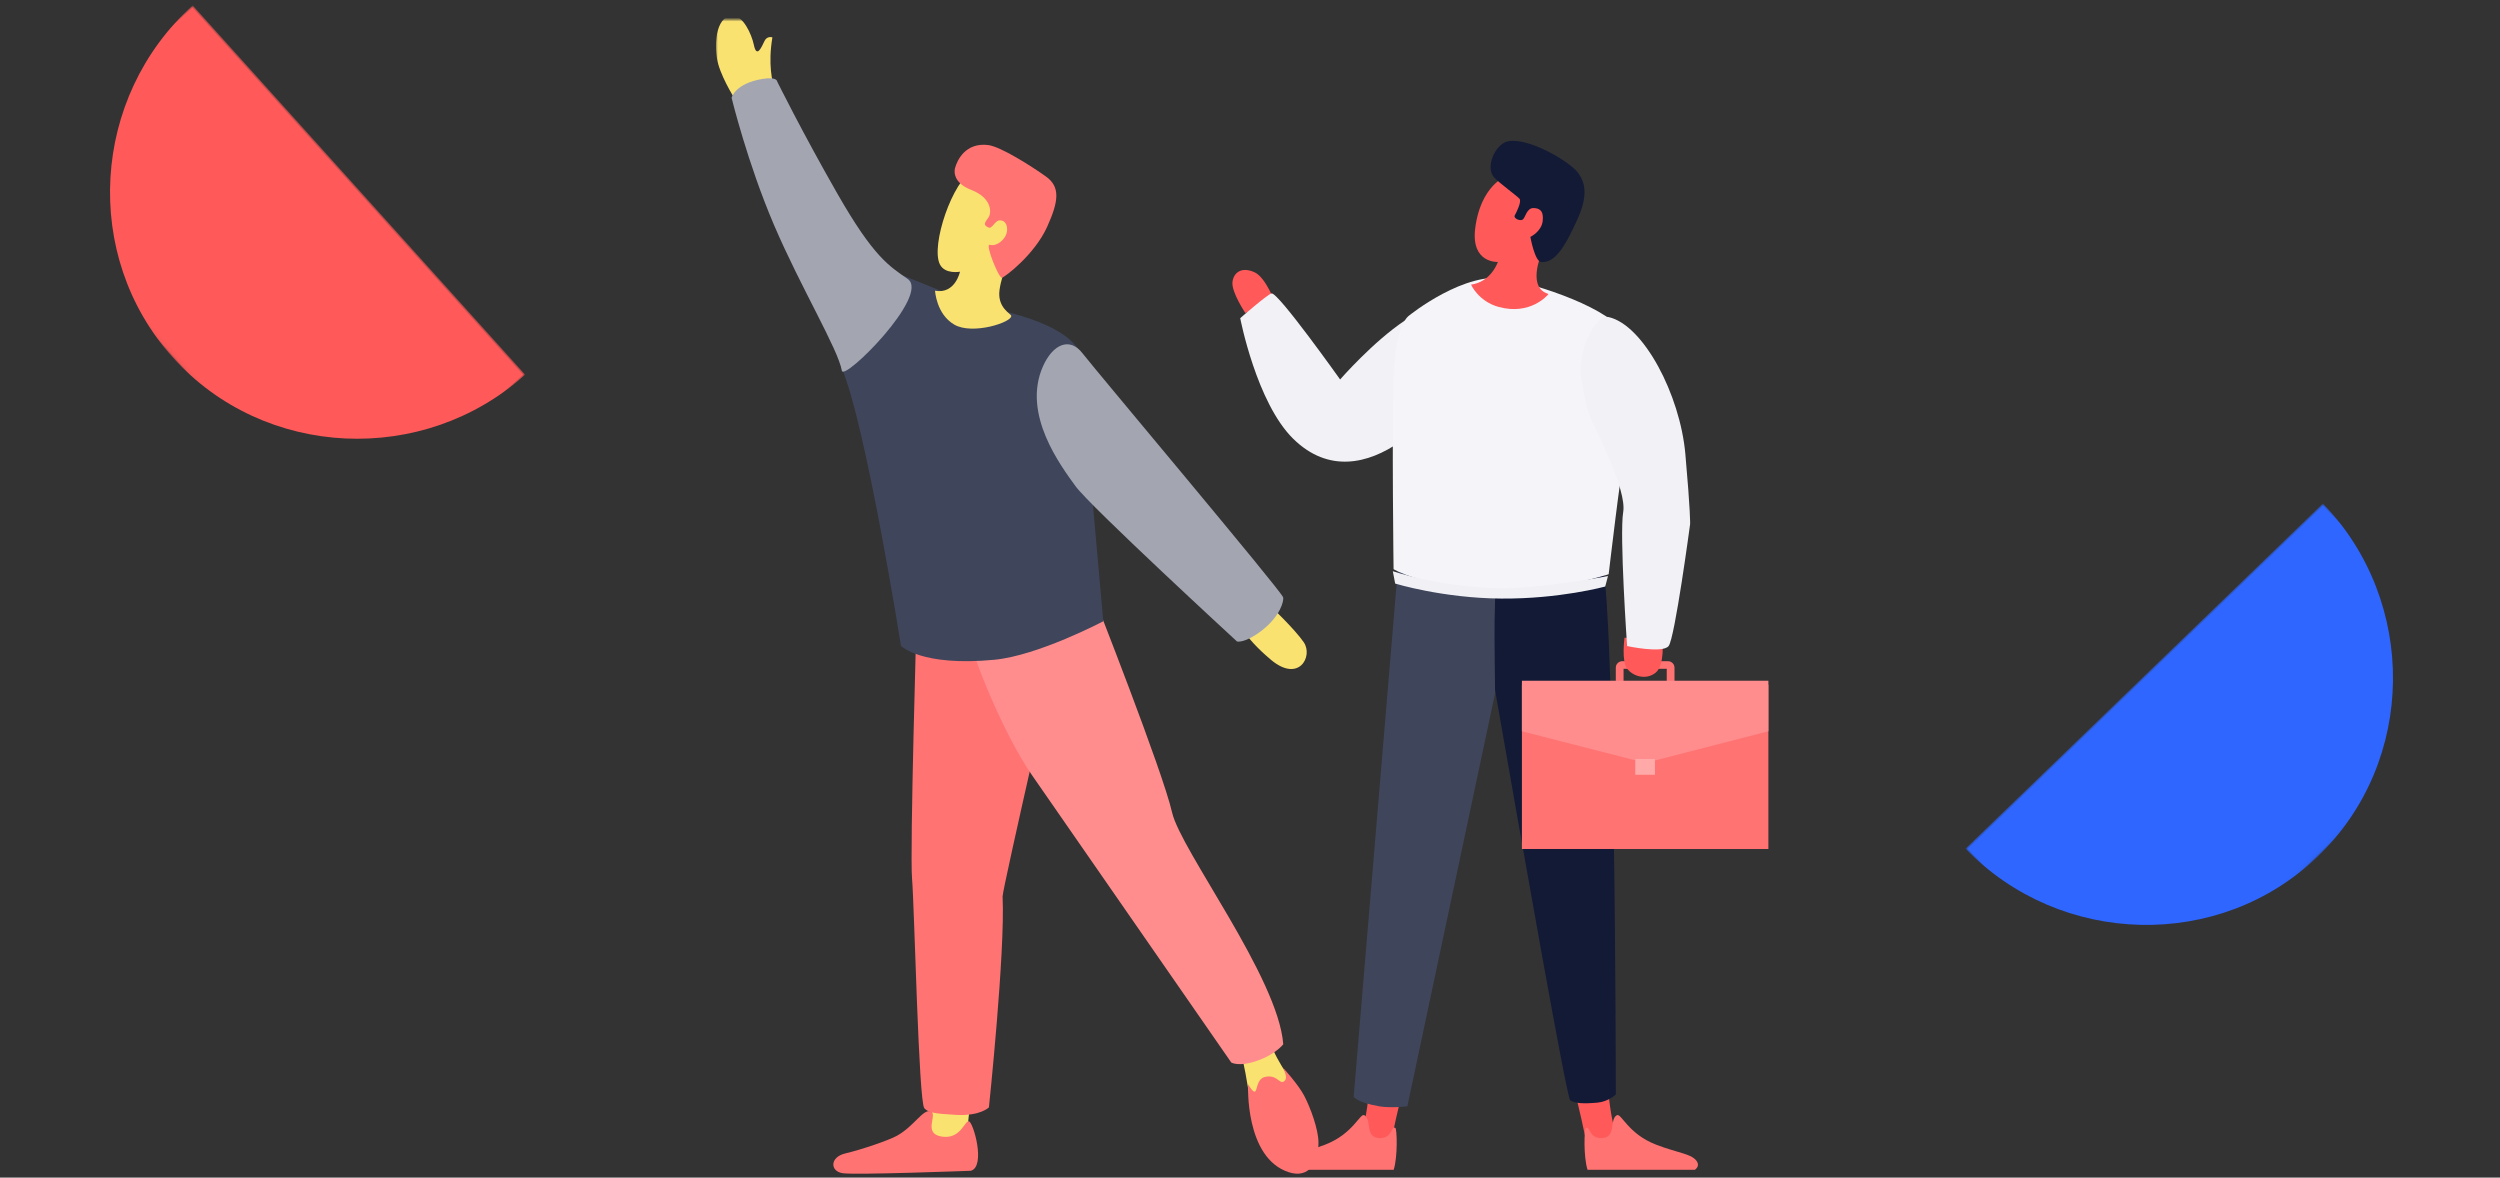 <?xml version="1.0" encoding="UTF-8"?>
<svg width="639px" height="301px" viewBox="0 0 639 301" version="1.1" xmlns="http://www.w3.org/2000/svg" xmlns:xlink="http://www.w3.org/1999/xlink">
    <rect x="0" y="0" width="639" height="301" fill="#333333" stroke="none"/>
    <title>Group 2</title>
    <defs>
        <polygon id="path-1" points="0.051 0.997 64.051 0.997 64.051 127.997 0.051 127.997"></polygon>
        <polygon id="path-3" points="0.051 0.997 64.051 0.997 64.051 127.997 0.051 127.997"></polygon>
        <polygon id="path-5" points="0 296 317 296 317 0 0 0"></polygon>
    </defs>
    <g id="Page-1" stroke="none" stroke-width="1" fill="none" fill-rule="evenodd">
        <g id="V7:-Reg-form---Thank-you-page" transform="translate(-646, -161)">
            <g id="Group-2" transform="translate(646.477, 161)">
                <g id="Group-9" transform="translate(67.5, 69.308) rotate(-42) translate(-67.5, -69.308) translate(35, 5.308)">
                    <mask id="mask-2" fill="white">
                        <use xlink:href="#path-1"></use>
                    </mask>
                    <g id="Clip-8"></g>
                    <path d="M64.051,127.997 C29.143,127.997 0.051,99.458 0.051,64.499 C0.051,29.54 29.143,0.997 64.051,0.997 L64.051,127.997 Z" id="Fill-7" fill="#FF5959" mask="url(#mask-2)"></path>
                </g>
                <g id="Group-9-Copy" transform="translate(569.138, 195.837) rotate(-134) translate(-569.138, -195.837) translate(536.638, 131.837)">
                    <mask id="mask-4" fill="white">
                        <use xlink:href="#path-3"></use>
                    </mask>
                    <g id="Clip-8"></g>
                    <path d="M64.051,127.997 C29.143,127.997 0.051,99.458 0.051,64.499 C0.051,29.54 29.143,0.997 64.051,0.997 L64.051,127.997 Z" id="Fill-7" fill="#2E66FF" mask="url(#mask-4)"></path>
                </g>
                <g id="Group-49" transform="translate(182.523, 5)">
                    <path d="M245,172 L243.017,172 L243.017,165.949 L231.983,165.949 L231.983,172 L230,172 L230,165.645 C230,164.738 230.75,164 231.673,164 L243.325,164 C244.249,164 245,164.738 245,165.645 L245,172 Z" id="Fill-1" fill="#FF7373"></path>
                    <path d="M143,72.582 L135.307,75 C135.307,75 131.758,69.717 132.013,67.136 C132.241,64.833 134.194,63.013 137.672,64.596 C140.581,65.918 143,72.582 143,72.582" id="Fill-3" fill="#FF5959"></path>
                    <path d="M190.686,88.185 C192.667,80.81 184.986,71.032 176.114,76.91 C167.986,82.295 159.535,91.993 159.535,91.993 C159.535,91.993 143.688,69.673 142.017,70.004 C140.967,70.212 134,76.327 134,76.327 C134,76.327 138.157,97.966 147.58,107.185 C165.507,124.722 188.07,97.922 190.686,88.185" id="Fill-5" fill="#F1F1F6"></path>
                    <path d="M176.999,269.504 C177.104,269.264 167.499,265 167.499,265 C167.499,265 167.055,282.423 164,286.689 L172.111,289 C172.111,289 175.021,273.987 176.999,269.504" id="Fill-7" fill="#FF5959"></path>
                    <path d="M206,139.918 C204.417,139.918 174.668,136 174.668,136 L163,275.369 C163,275.369 163.962,276.82 169.591,277.783 C172.451,278.271 176.714,277.783 176.714,277.783 L206,139.918 Z" id="Fill-9" fill="#3F465C"></path>
                    <path d="M173.225,294 L145.8,294 C145.8,294 144.515,293.207 145.202,291.975 C146.353,289.91 150.08,289.749 155.718,287.571 C162.922,284.79 164.621,279.412 165.743,280.052 C167.754,281.201 165.696,285.893 169.739,285.893 C172.936,285.893 172.567,282.699 173.643,283.286 C174.081,283.526 174.289,290.669 173.225,294" id="Fill-11" fill="#FF7373"></path>
                    <path d="M218.001,269.504 C217.896,269.264 227.501,265 227.501,265 C227.501,265 227.945,282.423 231,286.689 L222.889,289 C222.889,289 219.979,273.987 218.001,269.504" id="Fill-13" fill="#FF5959"></path>
                    <path d="M222.775,294 L250.2,294 C250.2,294 251.485,293.207 250.798,291.975 C249.647,289.91 245.92,289.749 240.282,287.571 C233.078,284.79 231.379,279.412 230.257,280.052 C228.246,281.201 230.304,285.893 226.261,285.893 C223.064,285.893 223.432,282.699 222.357,283.286 C221.919,283.526 221.711,290.669 222.775,294" id="Fill-15" fill="#FF7373"></path>
                    <path d="M225.753,135.453 C223.358,133.384 199.52,139.071 199.52,139.071 C199.52,139.071 199.15,144.347 199.015,153.8 C198.947,158.626 199.135,171.367 199.135,171.367 C206.177,211.71 217.449,275.577 218.341,276.221 C219.453,277.022 221.672,277.166 225.336,276.832 C228.073,276.583 230,274.756 230,274.756 C230,274.756 229.963,139.09 225.753,135.453" id="Fill-17" fill="#121A36"></path>
                    <path d="M228.174,141.775 C228.174,141.775 212.974,146.756 198.63,145.901 C179.984,144.791 173.197,140.476 173.197,140.476 C173.197,140.476 172.754,105.482 173.197,91.593 C173.641,77.703 177.12,75.695 177.12,75.695 C177.12,75.695 191.633,63.902 202.561,66.329 C213.489,68.757 231.247,74.975 233.297,82.221 C235.285,89.254 232.478,112.87 231.966,113.366 C231.454,113.863 228.174,141.775 228.174,141.775" id="Fill-19" fill="#F5F5F9"></path>
                    <path d="M214.763,52.931 C214.763,52.931 216.387,43.391 211.13,40.387 C204.025,36.327 195.516,41.329 194.053,53.438 C192.975,62.355 199.854,61.955 199.854,61.955 C199.854,61.955 198.168,67.058 193,67.75 C193,67.75 194.875,72.041 200.065,73.454 C208.138,75.652 212.489,70.522 212.766,70.206 C212.99,69.95 209.379,69.928 209.769,64.701 C210.159,59.475 214.763,52.931 214.763,52.931" id="Fill-21" fill="#FF5959"></path>
                    <path d="M220.284,39.085 C221.864,41.212 223.189,44.34 220.278,50.858 C216.833,58.574 214.318,62.184 210.972,61.993 C209.277,61.895 208.165,55.55 208.165,55.55 C208.165,55.55 211.012,54.201 211.318,51.47 C211.624,48.739 210.366,48.216 208.99,48.177 C207.174,48.127 206.884,50.718 206.181,51.139 C205.477,51.561 203.74,50.81 204.194,50.008 C204.648,49.206 205.97,46.512 205.392,45.813 C204.814,45.114 200.304,41.862 198.93,40.383 C196.523,37.79 199.18,31.767 202.445,31.119 C207.803,30.056 218.296,36.41 220.284,39.085" id="Fill-23" fill="#121A36"></path>
                    <path d="M228,142.24 C228,142.24 209.742,145.675 199.538,145.343 C184.059,144.841 173,141 173,141 L173.605,144.159 C173.605,144.159 185.749,147.885 200.719,147.997 C215.688,148.109 227.299,144.916 227.299,144.916 L228,142.24 Z" id="Fill-25" fill="#F0F0F5"></path>
                    <path d="M241.895,158.3 L232.229,158 C232.229,158 231.403,163.946 232.889,165.904 C234.377,167.861 237.682,168.914 240.16,166.957 C242.639,165 241.895,158.3 241.895,158.3" id="Fill-27" fill="#FF5959"></path>
                    <path d="M228.163,76.046 C237.098,78.057 246.431,95.91 247.775,111.021 C249.119,126.133 248.997,128.935 248.997,128.935 C248.997,128.935 245.086,158.184 243.498,160.134 C241.91,162.083 232.885,160.134 232.885,160.134 C232.885,160.134 230.912,131.617 231.889,125.889 C232.867,120.161 224.759,104.647 223.702,102.125 C222.548,99.368 222.114,97.616 221.136,91.279 C220.159,84.942 224.644,75.254 228.163,76.046" id="Fill-29" fill="#F1F1F6"></path>
                    <mask id="mask-6" fill="white">
                        <use xlink:href="#path-5"></use>
                    </mask>
                    <g id="Clip-32"></g>
                    <polygon id="Fill-31" fill="#FF7373" mask="url(#mask-6)" points="206 212 269 212 269 170 206 170"></polygon>
                    <polygon id="Fill-33" fill="#FF8D8D" mask="url(#mask-6)" points="269 169 206 169 206 181.911 237.574 190 269 181.911"></polygon>
                    <polygon id="Fill-34" fill="#FF8D8D" mask="url(#mask-6)" points="235 193 240 193 240 189 235 189"></polygon>
                    <polygon id="Fill-35" fill="#FFA9A9" mask="url(#mask-6)" points="235 193 240 193 240 189 235 189"></polygon>
                    <path d="M5.245,21 C5.245,21 1.801,15.667 0.597,11.453 C-0.601,7.263 -0.282,-0.92 4.242,-1 C6.897,-1.047 9.103,3.662 9.689,6.49 C10.422,10.027 11.679,6.976 12.423,5.451 C13.082,4.099 14.423,4.55 14.423,4.55 C13.271,11.416 14.403,15.96 14.996,17.927 C15.237,18.726 5.245,21 5.245,21" id="Fill-36" fill="#FAE271" mask="url(#mask-6)"></path>
                    <path d="M141.829,150 C141.829,150 148.045,155.918 150.257,159.185 C152.689,162.775 148.961,169.637 141.829,163.62 C134.697,157.602 133.165,153.659 134.373,153.378 L141.829,150 Z" id="Fill-37" fill="#FAE271" mask="url(#mask-6)"></path>
                    <path d="M67,267.452 C66.68,269.193 63.397,282.129 64.63,287.048 C66,292.518 52.124,289.003 53.044,287.449 C54.484,285.017 56.92,273.2 55.32,268.22 C54.266,264.943 67,266.07 67,266.762 L67,267.452 Z" id="Fill-38" fill="#FAE271" mask="url(#mask-6)"></path>
                    <path d="M140.79,255 C140.554,263.312 145.623,268.286 147.648,272.672 C149.798,277.328 141.579,286.956 137.006,278.886 C136.588,278.149 134.593,260.376 132.118,259.68 C130.81,259.313 140.79,255 140.79,255" id="Fill-39" fill="#FAE271" mask="url(#mask-6)"></path>
                    <path d="M89,153.523 L51.315,152 C51.315,152 49.524,212.646 50.122,219.62 C50.717,226.565 51.809,276.786 53.266,278.28 C54.286,279.327 55.517,279.646 61.389,279.966 C67.59,280.303 69.767,278.042 69.767,278.042 C69.767,278.042 73.948,238.361 73.265,224.119 C73.183,222.413 89,153.523 89,153.523" id="Fill-40" fill="#FF7373" mask="url(#mask-6)"></path>
                    <path d="M96.409,147.007 C96.409,147.007 114.188,192.084 116.58,202.644 C118.774,212.33 143.737,244.898 145,261.917 C145,261.917 143.107,264.461 138.249,266.163 C133.704,267.754 131.719,266.588 131.719,266.588 C131.719,266.588 87.106,202.225 80.748,193.093 C74.179,183.66 65.529,163.666 64.047,155.057 C62.567,146.448 96.409,147.007 96.409,147.007" id="Fill-41" fill="#FF8D8D" mask="url(#mask-6)"></path>
                    <path d="M46.732,65 L67.639,73.404 C67.639,73.404 88.071,76.259 92.823,84.663 C97.574,93.068 94.407,102.265 94.407,102.265 L99,153.801 C99,153.801 82.361,162.566 71.189,163.633 C52.44,165.424 47.297,160.082 47.297,160.082 C47.297,160.082 38.318,103.577 32.147,89.058 C25.974,74.539 46.732,65 46.732,65" id="Fill-42" fill="#3F465C" mask="url(#mask-6)"></path>
                    <path d="M144.961,147.663 C145.23,148.598 144.172,152.504 139.688,156.027 C135.268,159.502 133.191,158.971 133.191,158.971 C133.191,158.971 95.518,124.307 91.88,119.235 C88.243,114.163 78.124,100.919 83.584,88.634 C86.112,82.947 90.426,81.088 93.674,85.283 C97.199,89.833 144.482,146 144.961,147.663" id="Fill-43" fill="#A3A6B1" mask="url(#mask-6)"></path>
                    <path d="M15.648,15.832 C15.648,15.832 15.644,14.542 11.87,15.175 C4.767,16.369 4,20.008 4,20.008 C4,20.008 8.028,36.601 14.837,52.509 C21.645,68.418 31.281,84.373 32.175,89.746 C32.651,92.609 54.882,70.426 49.015,66.307 C44.345,63.029 40.391,60.869 31.025,44.485 C21.921,28.556 15.648,15.832 15.648,15.832" id="Fill-44" fill="#A3A6B1" mask="url(#mask-6)"></path>
                    <path d="M153.999,286.904 C154.059,292.067 151.624,296.329 146.393,294.614 C135.094,290.909 136.018,272.127 136.018,272.127 C139.033,277.048 137.265,270.987 140.269,270.275 C143.317,269.554 143.982,271.997 145.009,271.491 C146.236,270.888 145.537,269.373 145.009,268 C145.009,268 148.817,272.153 150.329,275.027 C151.987,278.178 153.961,283.627 153.999,286.904" id="Fill-45" fill="#FF7373" mask="url(#mask-6)"></path>
                    <path d="M65.162,294.248 C65.162,294.248 35.576,295.376 32.345,294.869 C29.165,294.371 29.034,290.753 33.098,289.804 C37.162,288.856 44.183,286.463 46.297,285.279 C50.681,282.826 52.981,278.347 54.894,279.08 C56.807,279.813 52.743,284.715 57.683,285.505 C62.624,286.296 63.541,281.304 64.676,281.626 C65.812,281.947 69.002,293.125 65.162,294.248" id="Fill-46" fill="#FF7373" mask="url(#mask-6)"></path>
                    <path d="M77.274,43.829 C77.274,43.829 71.15,35.942 65.811,38.517 C60.471,41.092 54.85,57.78 57.226,62.554 C58.535,65.184 62.375,64.447 62.375,64.447 C62.375,64.447 61.156,70.253 56,69.307 C56,69.307 56.299,75.289 60.923,77.974 C65.601,80.689 75.78,77.339 75.47,75.712 C75.365,75.16 71.83,73.646 72.489,69.04 C73.15,64.421 75.686,59.489 77.274,54.453 C78.704,49.916 80.31,48.818 77.274,43.829" id="Fill-47" fill="#FAE271" mask="url(#mask-6)"></path>
                    <path d="M61.112,37.938 C61.112,37.938 59.927,41.485 65.261,43.549 C70.594,45.614 70.455,49.395 69.678,50.537 C68.76,51.887 68.109,52.471 69.694,53.165 C70.581,53.554 71.306,51.386 72.466,51.33 C74.243,51.246 74.733,53.187 74.249,54.722 C73.764,56.257 71.816,58.058 70.001,57.577 C68.668,57.225 72.321,66.161 73.074,65.998 C73.826,65.835 81.423,60.118 84.655,52.971 C87.622,46.412 88.049,42.755 84.332,40.108 C80.615,37.461 72.773,32.462 69.558,32.072 C63.806,31.374 61.651,35.926 61.112,37.938" id="Fill-48" fill="#FF7373" mask="url(#mask-6)"></path>
                </g>
            </g>
        </g>
    </g>
</svg>
